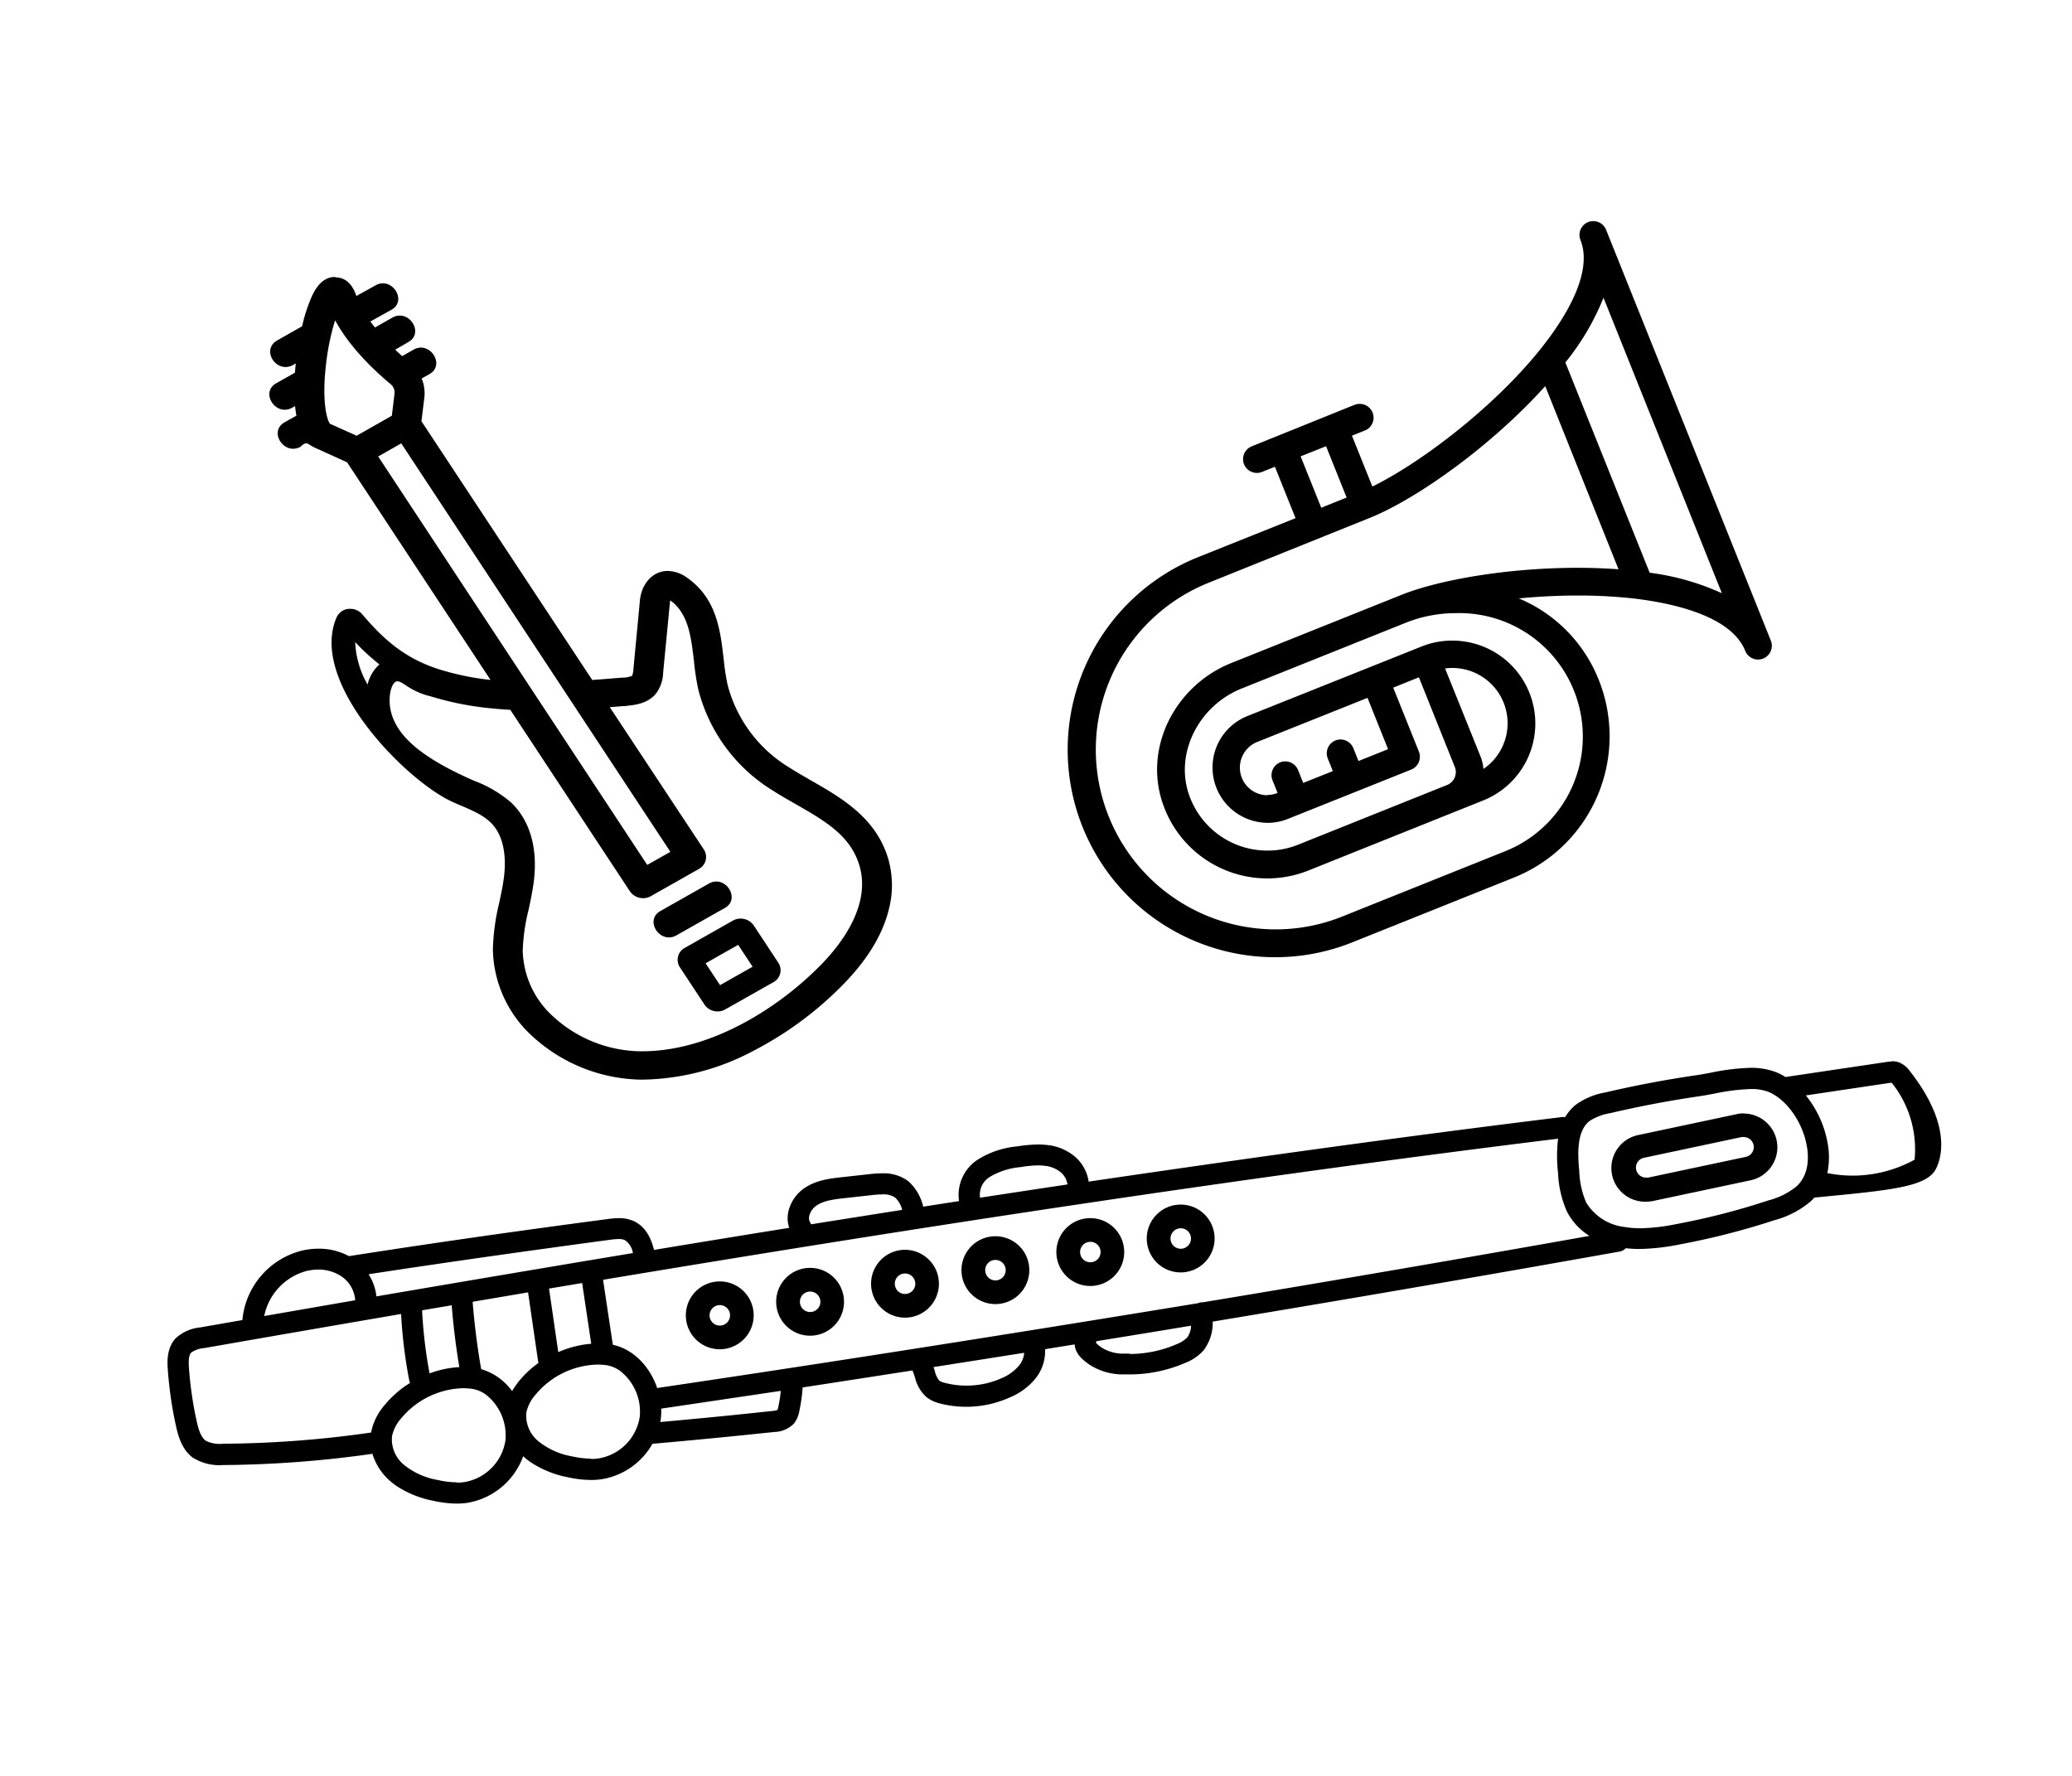<svg id="Calque_1" data-name="Calque 1" xmlns="http://www.w3.org/2000/svg" viewBox="0 0 350 300"><title>selected</title><path d="M124.69,159.61l2.44,3.7-5.5,3.11-2.44-3.69,5.5-3.12m.4-4.43a2.57,2.57,0,0,0-1.26.32l-8.19,4.64a2.29,2.29,0,0,0-.79,3.27l4.14,6.28a2.65,2.65,0,0,0,2.22,1.17,2.55,2.55,0,0,0,1.28-.33l8.19-4.63a2.29,2.29,0,0,0,.79-3.27l-4.14-6.28a2.68,2.68,0,0,0-2.24-1.17Z"/><path d="M121,148.91a2.55,2.55,0,0,0-1.25.35l-8.2,4.64c-2.33,1.32-.76,4.46,1.45,4.46a2.56,2.56,0,0,0,1.26-.35l8.2-4.64c2.29-1.29.75-4.46-1.46-4.46Z"/><path d="M60,108.47a36.19,36.19,0,0,0,4.09,3.77,6.64,6.64,0,0,0-2,3.4A15.63,15.63,0,0,1,60,108.47M56.56,46.79c-2.38,0-3.52,2.49-3.91,3.33a27.74,27.74,0,0,0-1.62,5l-4.23,2.4C44.47,58.88,46,62,48.25,62a2.56,2.56,0,0,0,1.26-.35l.45-.26c-.05.53-.1,1.05-.14,1.57l-3.17,1.79c-2.33,1.32-.76,4.47,1.45,4.47a2.56,2.56,0,0,0,1.26-.35l.48-.27c.06.57.13,1.11.23,1.62l-2,1.12c-2.34,1.32-.77,4.47,1.45,4.47a2.59,2.59,0,0,0,1.26-.35c.4-.41.68-.56.93-.56.41,0,.74.39,1.39.69l5.53,2.51,24.23,36.76a45.21,45.21,0,0,1-8.61-1.77h0c-5.78-1.82-9.41-5-13.08-9.34a2.63,2.63,0,0,0-2-.9,2.45,2.45,0,0,0-2.29,1.39c-4.8,10.86,11.4,27.32,19.25,31.08,2.21,1.06,4.83,1.84,6.64,3.52,2.77,2.58,2.66,7,2.35,9.39-.18,1.42-.48,2.83-.8,4.32a36.53,36.53,0,0,0-1.06,7.92A20.31,20.31,0,0,0,89.87,175a27.8,27.8,0,0,0,18.22,7.38h.54a41,41,0,0,0,18.65-4.87,59.14,59.14,0,0,0,15.29-11.35c4.57-4.7,6.72-9,7.59-12.61a16.23,16.23,0,0,0-.07-8.29c-2-7.07-7.92-10.46-13.13-13.44-1.23-.71-2.49-1.43-3.68-2.19a23.15,23.15,0,0,1-10.39-14,41.38,41.38,0,0,1-.65-4.31c-.55-4.78-1.17-10.2-6.13-13.69a5.75,5.75,0,0,0-3.32-1.18c-2.5,0-4.42,2.11-4.7,5L107,113a4.07,4.07,0,0,1-.21,1.15,3.91,3.91,0,0,1-1.68.32c-1.71.14-3.39.28-5.07.4L71.19,71.16l.49-4a6.34,6.34,0,0,0-.46-3.22l1.34-.75c2.29-1.3.75-4.47-1.46-4.47a2.55,2.55,0,0,0-1.25.35l-1.92,1.09c-.37-.33-.76-.69-1.17-1.09L69,57.77c2.29-1.3.75-4.46-1.46-4.46a2.54,2.54,0,0,0-1.25.34l-2.95,1.67c-.27-.34-.53-.68-.79-1l3.59-2c2.29-1.29.75-4.46-1.45-4.46a2.56,2.56,0,0,0-1.26.35L60.2,50a.69.69,0,0,0-.05-.13c-.82-2.38-2.28-3-3.35-3Zm3.62,26.79-4.46-2c-.66-1-1.32-4.34-.65-10a39.64,39.64,0,0,1,1.54-7.47c2.51,4.65,6.77,8.62,9.36,10.77a1.85,1.85,0,0,1,.67,1.63l-.45,3.72-6,3.41Zm49.15,72.53-45.45-69,3.9-2.21,45.46,69-3.91,2.21Zm-3.48-26.88c1.29-.11,3.51-.35,4.91-2a6.19,6.19,0,0,0,1.26-3.63l1.12-11.6a5.43,5.43,0,0,1,.08-.58c3.06,2.2,3.51,6.1,4,10.23a42.92,42.92,0,0,0,.73,4.81,28.19,28.19,0,0,0,12.61,17.1c1.28.82,2.6,1.57,3.88,2.3,5,2.87,9.3,5.34,10.77,10.49,1.9,6.68-3.2,13.21-6.41,16.51-6.95,7.16-18.53,14.73-30.32,14.73H108a22.19,22.19,0,0,1-14.6-5.91A15.45,15.45,0,0,1,88.3,160.6a32.46,32.46,0,0,1,1-6.95c.32-1.52.65-3.08.86-4.68.73-5.66-.65-10.44-3.88-13.45a20.71,20.71,0,0,0-6.18-3.62c-8.13-3.56-13.17-7.25-14.13-12-.43-2.13.07-4.47,1-4.8a.76.76,0,0,1,.21,0c.89,0,2.08,1.7,5.59,2.54h0a51.2,51.2,0,0,0,10,2c1.1.11,2.25.21,3.43.27l20.2,30.65a2.7,2.7,0,0,0,2.24,1.17,2.54,2.54,0,0,0,1.26-.32l8.2-4.64a2.3,2.3,0,0,0,.79-3.27L103,119.46l2.44-.19h0l.39,0Zm.24,0-.24,0-.16,0,.4,0Zm-.4,0h0Zm0,0Zm0,0Zm0,0Zm0,0Zm0,0h0Zm0,0-.2,0,.2,0Z"/><path d="M269.13,37.35a2.45,2.45,0,0,0-.87.17,2.34,2.34,0,0,0-1.3,3c2.45,6.1-3.65,14.85-7.9,19.86-7.95,9.39-19.56,18.06-27.24,21.81l-3.45-8.59,2.17-.87a2.33,2.33,0,0,0-.87-4.5,2.43,2.43,0,0,0-.87.16l-17.34,7a2.33,2.33,0,0,0,.87,4.5,2.16,2.16,0,0,0,.86-.17l2.17-.87,3.48,8.68-16.48,6.6a35,35,0,0,0,26.07,65.06l27.32-10.95A25.71,25.71,0,0,0,269,112.53a24.8,24.8,0,0,0-12.44-11.44c3.24-.31,6.61-.49,10-.49a85,85,0,0,1,8.82.44c6.52.7,17,2.81,19.42,8.91a2.35,2.35,0,0,0,2.17,1.47,2.45,2.45,0,0,0,.87-.17,2.34,2.34,0,0,0,1.3-3L271.3,38.82a2.35,2.35,0,0,0-2.17-1.47Zm21.74,62.87a42.36,42.36,0,0,0-12.21-3.47L264.42,61.23a42.06,42.06,0,0,0,6.44-10.94l20,49.93ZM215.43,157A30.37,30.37,0,0,1,204.1,98.47l27.32-11c7.75-3.11,20.38-12,29.6-22.24L273.4,96.17c-2.28-.17-4.61-.25-6.93-.25-11.67,0-23.37,2-29.84,4.61L208,112c-9.45,3.78-14.84,14.2-11.6,23.7a18.66,18.66,0,0,0,24.65,11.34l29.49-11.82a14,14,0,0,0-5.23-27,13.78,13.78,0,0,0-5.2,1L210.62,121a9.35,9.35,0,0,0,3.49,18,9.21,9.21,0,0,0,3.46-.67L238.39,130a2.34,2.34,0,0,0,1.3-3l-4.35-10.84,4.34-1.74,6.08,15.18a2.34,2.34,0,0,1-1.3,3l-25.15,10.08a14,14,0,0,1-18.49-8.51c-2.36-6.93,1.64-14.94,8.92-17.86l27.7-11.1a22.72,22.72,0,0,1,8.47-1.63A20.86,20.86,0,0,1,254,143.9l-27.32,10.95A30.21,30.21,0,0,1,215.43,157Zm7.75-71.24-3.48-8.67L224,75.38l3.47,8.67-4.33,1.74Zm27.4,44.15a7.11,7.11,0,0,0-.48-2.09l-6-14.9a9.34,9.34,0,0,1,6.45,17Zm-36.48,4.43a4.67,4.67,0,0,1-1.74-9L231,117.89l3.47,8.67-5,2-.86-2.17a2.36,2.36,0,0,0-2.17-1.47,2.4,2.4,0,0,0-.87.17,2.34,2.34,0,0,0-1.3,3l.87,2.17-5,2-.87-2.17a2.35,2.35,0,0,0-2.17-1.47,2.25,2.25,0,0,0-.87.17,2.34,2.34,0,0,0-1.29,3l.87,2.16a4.64,4.64,0,0,1-1.74.34Z"/><path d="M319.6,179.32a7.31,7.31,0,0,0-1,.09l-17,2.53a9.12,9.12,0,0,0-1.55-.8,11.48,11.48,0,0,0-4.37-.75,37.64,37.64,0,0,0-6.78.84c-.88.16-1.71.32-2.45.42-5.14.75-10.3,1.73-15.34,2.91a12,12,0,0,0-4.84,2,7.56,7.56,0,0,0-1.87,2.14l-.32,0h-.18c-26.75,3.28-53.47,7-80,10.91a7,7,0,0,0-1.94-3.87,8.54,8.54,0,0,0-5.14-2.32,12,12,0,0,0-1.45-.08,24.13,24.13,0,0,0-3.55.32A15.1,15.1,0,0,0,165,196a7.12,7.12,0,0,0-3,6.9l-6.05.94a8.3,8.3,0,0,0-2.53-4.31,7,7,0,0,0-4.44-1.32,19.57,19.57,0,0,0-2.22.15l-4.53.5c-2,.22-4.43.49-6.45,1.92s-3.33,4.19-2.46,6.64q-11.47,1.84-22.85,3.73c-.42-1.76-1.3-3.9-3.44-4.88a6.15,6.15,0,0,0-2.5-.49,15,15,0,0,0-1.91.16c-14.52,1.91-29.21,4-43.67,6.26h0a10.81,10.81,0,0,0-5.15-1.26,12.46,12.46,0,0,0-2.77.32A13.35,13.35,0,0,0,40.94,223l-7.11,1.24a7.11,7.11,0,0,0-4.17,1.85c-1.57,1.71-1.4,4.15-1.31,5.32a65.41,65.41,0,0,0,1.37,9.45c.43,2,1.13,4.19,3,5.49l.05,0a8.29,8.29,0,0,0,4.85,1.14h.29a187,187,0,0,0,25-1.9,9.86,9.86,0,0,0,2.91,4.53,13.3,13.3,0,0,0,1.09.86,17.12,17.12,0,0,0,6.25,2.54,18.59,18.59,0,0,0,4,.48,13.33,13.33,0,0,0,1.69-.11A12.17,12.17,0,0,0,88.38,246l.14.13a11.45,11.45,0,0,0,1.09.86,17.13,17.13,0,0,0,6.25,2.55,18.53,18.53,0,0,0,4,.47,11.7,11.7,0,0,0,1.69-.11,12.09,12.09,0,0,0,8.66-6c6.86-.6,13.8-1.28,20.63-2a4.72,4.72,0,0,0,3.26-1.41,4.6,4.6,0,0,0,.91-2.06,27.61,27.61,0,0,0,.57-4.05q9.26-1.42,18.55-2.87c.15.33.28.73.42,1.15a6.44,6.44,0,0,0,2,3.4l.19.14a6.32,6.32,0,0,0,2,.88,17.91,17.91,0,0,0,11.81-1,11,11,0,0,0,4.37-3.22,7.32,7.32,0,0,0,1.61-4.94l5-.81c.12,1.69,1.45,2.66,2.48,3.41l.09.06a10.44,10.44,0,0,0,5.41,1.6c.44,0,.88,0,1.32,0a23.7,23.7,0,0,0,9.36-1.94,8,8,0,0,0,3.11-2.12,7.64,7.64,0,0,0,1.55-4.86q34.52-5.73,68.77-11.84a1.81,1.81,0,0,0,1-.56,20.34,20.34,0,0,0,2.33.13,36.88,36.88,0,0,0,6.78-.77,124.4,124.4,0,0,0,16-4.09,15.72,15.72,0,0,0,6.15-3.2c.21-.2.4-.41.59-.62l.71-.07c11.76-1.13,17.64-1.7,19.56-4.32,0,0,4.5-6-4.15-17a4.14,4.14,0,0,0-1.67-1.39,3.52,3.52,0,0,0-1.37-.26ZM313,198.6a21.92,21.92,0,0,1-4.33-.43,13.05,13.05,0,0,0,0-5.33,17.72,17.72,0,0,0-3.63-7.79l14-2.09.48-.06a3.57,3.57,0,0,1,.24.28,18,18,0,0,1,3.65,12.73A21.84,21.84,0,0,1,313,198.6Zm-36,8.88a15,15,0,0,1-2.68-.22,8.72,8.72,0,0,1-6.4-4.15,14.66,14.66,0,0,1-1.15-5.25c-.32-3.29-.36-6.86,1.75-8.5a9.07,9.07,0,0,1,3.46-1.31c4.94-1.16,10-2.12,15-2.85.82-.12,1.68-.28,2.59-.45a35.44,35.44,0,0,1,6.15-.78,8,8,0,0,1,3,.48c3,1.23,5.73,5,6.47,9.05.32,1.68.52,4.81-1.7,6.9a12.47,12.47,0,0,1-4.79,2.39,119.51,119.51,0,0,1-15.56,4,33.64,33.64,0,0,1-6.16.71ZM111,234.45c-1.18-3.45-3.85-6.48-7.48-7.28l-1.63-10.82c0-.06,0-.11,0-.16,52.52-8.76,106.87-17.13,161.3-23.83a24.8,24.8,0,0,0,0,5.84,17.55,17.55,0,0,0,1.54,6.56,10.61,10.61,0,0,0,3.39,3.78l.36.24Q236,214.56,203.18,220H203a1.71,1.71,0,0,0-.63.15c-30.47,5-61,9.83-91.36,14.33Zm54.55-32.11a3.53,3.53,0,0,1,1.56-3.47,12.15,12.15,0,0,1,5.27-1.71,19.2,19.2,0,0,1,3-.29,8.94,8.94,0,0,1,1,.06,5,5,0,0,1,3,1.28,3.44,3.44,0,0,1,.94,1.88q-7.42,1.11-14.83,2.25ZM137,206.82a2,2,0,0,0-.18-.39c-.48-.79.17-2.12,1.05-2.74,1.27-.9,3.14-1.1,4.78-1.29l4.54-.5a16.76,16.76,0,0,1,1.84-.13,3.57,3.57,0,0,1,2.2.55,4.46,4.46,0,0,1,1.17,2.06L137,206.82ZM63.58,219a8.54,8.54,0,0,0-1.32-3.74c13.54-2.08,27.26-4,40.83-5.83a11.18,11.18,0,0,1,1.44-.12,2.43,2.43,0,0,1,1,.17,3.18,3.18,0,0,1,1.38,2.2Q85,215.33,63.58,219Zm-18.94,3.28a9.89,9.89,0,0,1,7.17-7.58,8.9,8.9,0,0,1,2-.23,7,7,0,0,1,3.64,1A5.33,5.33,0,0,1,60,219.65l-15.39,2.67Zm49.65,6.06-1.55-10.66,5.61-.94v.11L99.87,227a17.39,17.39,0,0,0-5.58,1.42ZM86.5,235a9.85,9.85,0,0,0-5.22-3.71c-.66-3.75-1.14-7.58-1.44-11.38l9.36-1.59L90.9,230a2.1,2.1,0,0,0,.06.24,17,17,0,0,0-3.3,3.08A15.65,15.65,0,0,0,86.5,235Zm-13.94-3a79.34,79.34,0,0,1-1.26-10.65l5-.85c.28,3.49.71,7,1.29,10.45a16.8,16.8,0,0,0-5,1.05Zm-35,11.9a5.19,5.19,0,0,1-2.79-.51h0c-.85-.6-1.25-1.95-1.55-3.33a62.54,62.54,0,0,1-1.3-8.94c-.07-1-.09-2.13.38-2.63a4.36,4.36,0,0,1,2.15-.75q16.47-2.88,33.3-5.77a82.8,82.8,0,0,0,1.38,11.23,1.88,1.88,0,0,0,.14.42,17.15,17.15,0,0,0-4.3,3.74A10,10,0,0,0,62.68,242a182.24,182.24,0,0,1-24.8,1.89Zm153.29-15.23c-.37,0-.75,0-1.12,0a6.76,6.76,0,0,1-3.6-1,7.49,7.49,0,0,1-1-.81,2,2,0,0,1,.06-.23s0,0,0-.06q8-1.29,16-2.62a3.45,3.45,0,0,1-.66,2,4.89,4.89,0,0,1-1.79,1.13,20.1,20.1,0,0,1-7.94,1.65Zm-27.64,5.4a13.92,13.92,0,0,1-3.59-.46,2.64,2.64,0,0,1-.94-.37,3.83,3.83,0,0,1-.78-1.66c-.06-.2-.13-.42-.21-.64L173,228.53a3.79,3.79,0,0,1-.86,2.15,7.82,7.82,0,0,1-3,2.16,14.48,14.48,0,0,1-5.85,1.23ZM99.82,246.41a15.41,15.41,0,0,1-3.2-.39,12.33,12.33,0,0,1-5.71-2.58,5.57,5.57,0,0,1-2-4.82,6.57,6.57,0,0,1,1.54-3,14,14,0,0,1,10.47-5.1,10.56,10.56,0,0,1,1.49.1,5.35,5.35,0,0,1,2.3.94,8.73,8.73,0,0,1,3.35,7.82,8.42,8.42,0,0,1-7,7,8.07,8.07,0,0,1-1.22.08Zm-22.69,4a14.76,14.76,0,0,1-3.2-.4,12.33,12.33,0,0,1-5.71-2.57,5.57,5.57,0,0,1-2-4.83,6.62,6.62,0,0,1,1.54-3,14.06,14.06,0,0,1,10.47-5.1,10.56,10.56,0,0,1,1.49.11,5.33,5.33,0,0,1,2.3.93,8.75,8.75,0,0,1,3.35,7.83,8.42,8.42,0,0,1-7,7,9.34,9.34,0,0,1-1.21.08Zm34.41-10.22.06-.34a10.74,10.74,0,0,0,.09-1.89l20.2-3a25,25,0,0,1-.42,2.73,3,3,0,0,1-.14.49,3,3,0,0,1-.92.18c-6.25.68-12.59,1.3-18.87,1.86Z"/><path d="M121.58,220.47a1.73,1.73,0,1,1-1.72,1.73,1.74,1.74,0,0,1,1.72-1.73m0-4a5.73,5.73,0,1,0,5.73,5.73,5.72,5.72,0,0,0-5.73-5.73Z"/><path d="M136.85,218.18a1.73,1.73,0,1,1-1.73,1.73,1.73,1.73,0,0,1,1.73-1.73m0-4a5.73,5.73,0,1,0,5.72,5.73,5.73,5.73,0,0,0-5.72-5.73Z"/><path d="M152.88,215.13a1.73,1.73,0,1,1-1.73,1.72,1.72,1.72,0,0,1,1.73-1.72m0-4a5.73,5.73,0,1,0,5.72,5.72,5.73,5.73,0,0,0-5.72-5.72Z"/><path d="M168.15,212.84a1.73,1.73,0,1,1-1.73,1.72,1.72,1.72,0,0,1,1.73-1.72m0-4a5.73,5.73,0,1,0,5.72,5.72,5.72,5.72,0,0,0-5.72-5.72Z"/><path d="M184.18,209.78a1.73,1.73,0,1,1-1.73,1.73,1.73,1.73,0,0,1,1.73-1.73m0-4a5.73,5.73,0,1,0,5.72,5.73,5.73,5.73,0,0,0-5.72-5.73Z"/><path d="M199.44,207.49a1.73,1.73,0,1,1-1.72,1.73,1.74,1.74,0,0,1,1.72-1.73m0-4a5.73,5.73,0,1,0,5.73,5.73,5.73,5.73,0,0,0-5.73-5.73Z"/><path d="M294.55,192.08a1.7,1.7,0,0,1,1.66,1.35,1.69,1.69,0,0,1-1.3,2l-16.49,3.5a1.39,1.39,0,0,1-.35,0,1.69,1.69,0,0,1-.35-3.35l16.49-3.5a2,2,0,0,1,.34,0m0-4a5.18,5.18,0,0,0-1.17.13l-16.49,3.5A5.69,5.69,0,0,0,278.07,203a5.91,5.91,0,0,0,1.18-.12l16.49-3.5a5.7,5.7,0,0,0-1.19-11.27Z"/></svg>